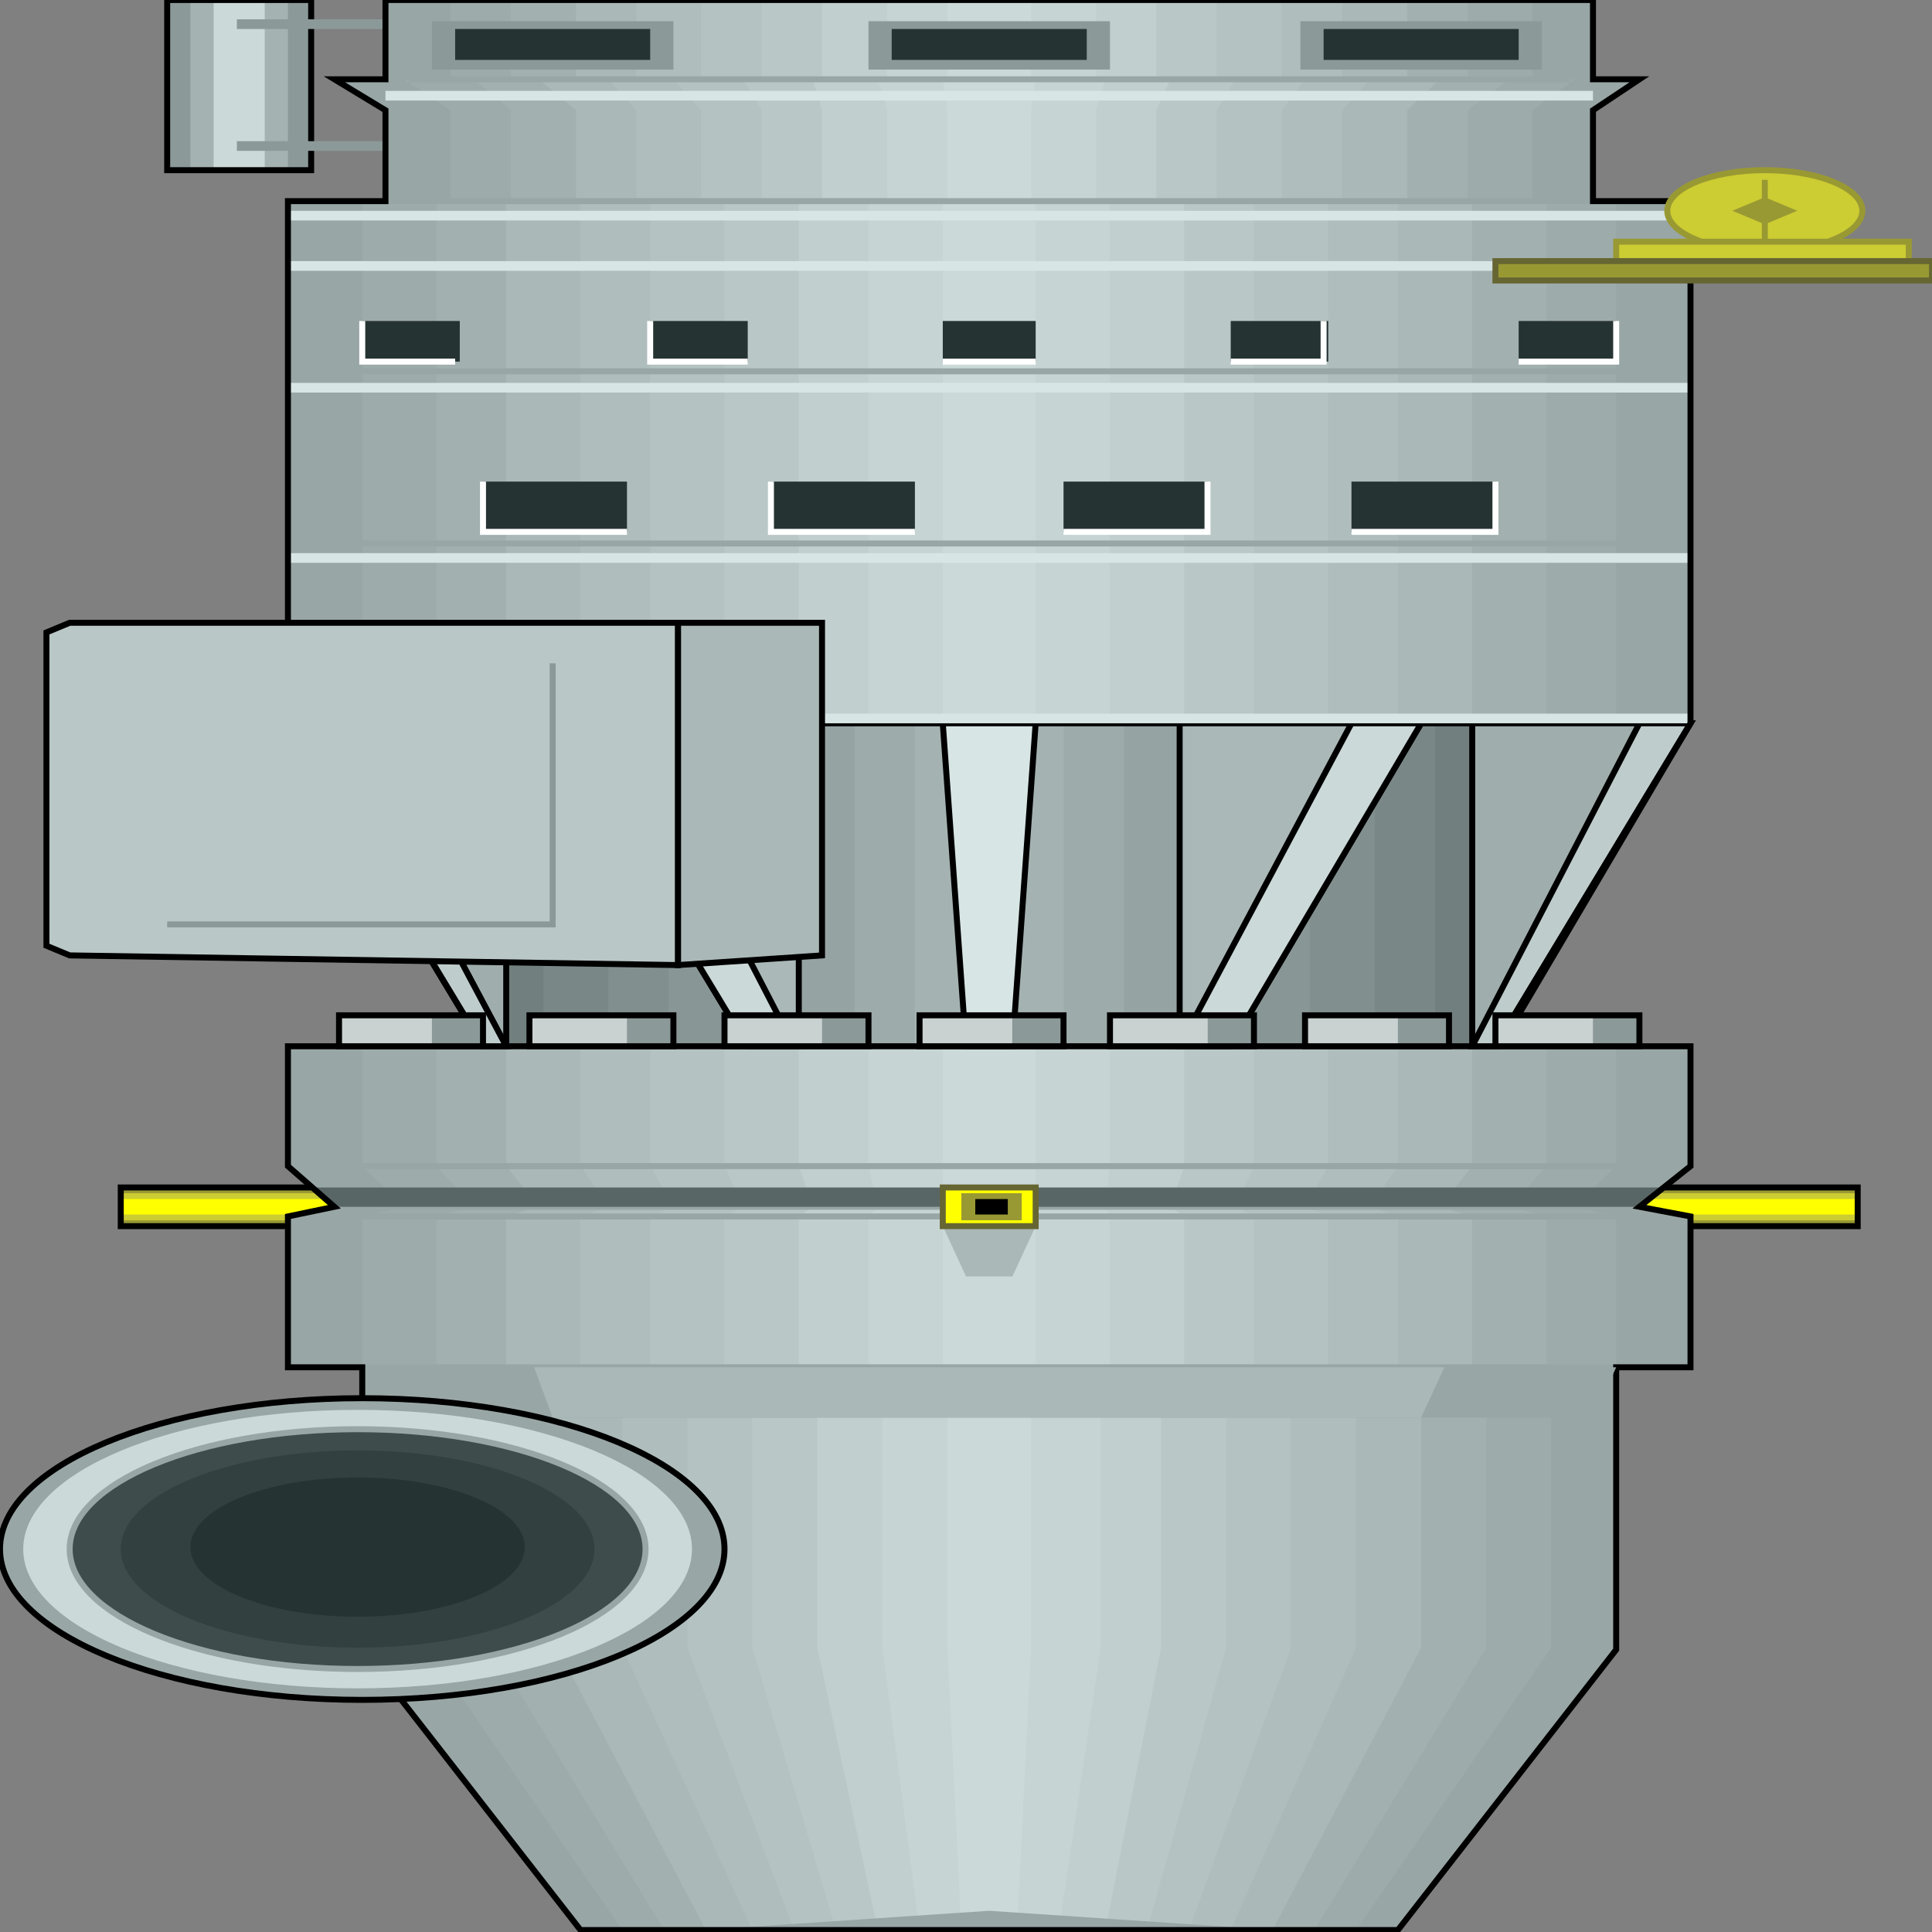 <svg width="150" height="150" viewBox="0 0 150 150" fill="none" xmlns="http://www.w3.org/2000/svg">
<rect x="0" y="0" width="150" height="150" fill="#808080" stroke="none"/>
<g clip-path="url(#clip0_2109_213945)">
<path d="M144.231 95.198V92.195H9.375V95.198H144.231Z" fill="#999933"/>
<path d="M144.231 94.743V92.641H9.375V94.743H144.231Z" fill="#CCCC33"/>
<path d="M144.231 94.295V93.094H9.375V94.295H144.231Z" fill="#FFFF00"/>
<path d="M144.231 95.198V92.195H9.375V95.198H144.231Z" stroke="black" stroke-width="0.465"/>
<path d="M29.928 0V6.156H25.961L29.928 8.559V15.616H22.355V56.156L37.5 81.231H22.355V90.54L25.961 93.694L22.355 94.444V106.156H28.125V128.078L45.072 149.85H108.533L125.48 128.078V106.156H131.25V94.444L127.283 93.694L131.25 90.54V81.231H116.105L131.25 56.156V15.616H123.678V8.559L127.283 6.156H123.678V0H29.928Z" fill="#99A6A6"/>
<path d="M34.976 0V6.156H31.37L34.976 8.559V15.466H28.125V56.156L41.466 81.081H28.125V90.54L31.37 93.694L28.125 94.444V106.156H33.173V127.928L48.317 149.85H105.288L120.433 127.928V106.156H125.481V94.444L122.236 93.694L125.481 90.54V81.081H112.139L125.481 56.156V15.466H118.99V8.559L122.236 6.156H118.99V0H34.976Z" fill="#9EABAB"/>
<path d="M39.664 0V6.156H36.779L39.664 8.559V15.466H33.895V56.156L45.794 81.081H33.895V90.54L36.779 93.694L33.895 94.444V106.156H38.221V127.928L51.563 149.85H102.044L115.385 127.928V106.156H120.072V94.444L117.188 93.694L120.072 90.54V81.081H108.173L120.072 56.156V15.466H113.943V8.559L117.188 6.156H113.943V0H39.664Z" fill="#A3B0B0"/>
<path d="M44.711 0V6.156H41.827L44.711 8.559V15.466H39.303V56.156L49.76 81.081H39.303V90.54L41.827 93.694L39.303 94.444V106.156H43.269V127.928L54.807 149.85H98.798L110.336 127.928V106.156H114.303V94.444L111.779 93.694L114.303 90.54V81.081H103.846L114.303 56.156V15.466H109.255V8.559L111.779 6.156H109.255V0H44.711Z" fill="#ABB8B8"/>
<path d="M49.399 0V6.156H47.236L49.399 8.559V15.466H45.072V56.156L53.726 81.081H45.072V90.54L47.236 93.694L45.072 94.444V106.156H48.318V127.928L58.414 149.85H95.553L105.289 127.928V106.156H108.534V94.444L106.37 93.694L108.534 90.54V81.081H99.88L108.534 56.156V15.466H104.207V8.559L106.37 6.156H104.207V0H49.399Z" fill="#B0BDBD"/>
<path d="M54.447 0V6.156H52.283L54.447 8.559V15.466H50.48V56.156L58.053 81.081H50.48V90.54L52.283 93.694L50.48 94.444V106.156H53.365V127.928L61.658 149.85H92.307L100.24 127.928V106.156H103.125V94.444L101.322 93.694L103.125 90.54V81.081H95.913L103.125 56.156V15.466H99.519V8.559L101.322 6.156H99.519V0H54.447Z" fill="#B5C2C2"/>
<path d="M59.135 0V6.156H57.692L59.135 8.559V15.466H56.25V56.156L62.019 81.081H56.25V90.54L57.692 93.694L56.25 94.444V106.156H58.413V127.928L64.904 149.85H89.062L95.192 127.928V106.156H97.356V94.444L95.913 93.694L97.356 90.54V81.081H91.587L97.356 56.156V15.466H94.471V8.559L95.913 6.156H94.471V0H59.135Z" fill="#BAC7C7"/>
<path d="M63.822 0V6.156H63.101L63.822 8.559V15.466H62.02V56.156L65.986 81.081H62.02V90.54L63.101 93.694L62.02 94.444V106.156H63.462V127.928L68.149 149.85H85.818L90.144 127.928V106.156H91.947V94.444L90.866 93.694L91.947 90.54V81.081H87.621L91.947 56.156V15.466H89.784V8.559L90.866 6.156H89.784V0H63.822Z" fill="#C2CFCF"/>
<path d="M68.87 0V6.156H68.149L68.87 8.559V15.466H67.428V56.156L70.312 81.081H67.428V90.54L68.149 93.694L67.428 94.444V106.156H68.51V127.928L71.394 149.85H82.211L85.457 127.928V106.156H86.178V94.444L85.817 93.694L86.178 90.54V81.081H83.654L86.178 56.156V15.466H85.096V8.559L85.817 6.156H85.096V0H68.87Z" fill="#C7D4D4"/>
<path d="M73.558 0V6.156H73.197L73.558 8.559V15.616H73.197V56.156L74.279 81.231H73.197V106.156H73.558V128.078L74.64 149.85H78.966L80.048 128.078V106.156H80.409V81.231H79.327L80.409 56.156V15.616H80.048V8.559L80.409 6.156H80.048V0H73.558Z" fill="#CCD9D9"/>
<path d="M37.5 81.231V56.156H116.106V81.231H37.5Z" fill="#727F7F"/>
<path d="M42.188 81.081V56.156H111.418V81.081H42.188Z" fill="#7A8787"/>
<path d="M47.235 81.081V56.156H106.731V81.081H47.235Z" fill="#828F8F"/>
<path d="M51.923 81.081V56.156H101.682V81.081H51.923Z" fill="#899696"/>
<path d="M56.971 81.081V56.156H96.995V81.081H56.971Z" fill="#8F9C9C"/>
<path d="M61.658 81.081V56.156H91.947V81.081H61.658Z" fill="#96A3A3"/>
<path d="M66.346 81.081V56.156H87.259V81.081H66.346Z" fill="#9EABAB"/>
<path d="M71.033 81.231V56.156H82.572V81.231H71.033Z" fill="#A5B2B2"/>
<path d="M37.5 81.231V56.156H116.106V81.231H37.5Z" stroke="black" stroke-width="0.465"/>
<path d="M116.466 81.231L131.25 56.156H114.303V81.231H116.466Z" fill="#A0ADAD" stroke="black" stroke-width="0.465"/>
<path d="M37.5 81.231L22.355 56.156H39.303V81.231H37.5Z" fill="#A0ADAD" stroke="black" stroke-width="0.465"/>
<path d="M95.553 81.231L110.337 56.156H91.587V81.231H95.553Z" fill="#ABB8B8" stroke="black" stroke-width="0.465"/>
<path d="M58.052 81.231L42.908 56.156H62.019V81.231H58.052Z" fill="#ABB8B8" stroke="black" stroke-width="0.465"/>
<path d="M39.303 81.231L25.962 56.156" stroke="black" stroke-width="0.465"/>
<path d="M73.197 56.156H80.409L78.606 81.231H75L73.197 56.156Z" fill="#D8E5E5" stroke="black" stroke-width="0.465"/>
<path d="M61.658 81.231L48.677 56.156H42.908L58.052 81.231H61.658Z" fill="#CCD9D9" stroke="black" stroke-width="0.465"/>
<path d="M91.587 81.231L104.928 56.156H110.337L95.553 81.231H91.587Z" fill="#CCD9D9" stroke="black" stroke-width="0.465"/>
<path d="M114.303 81.231L127.284 56.156H131.25L116.106 81.231H114.303Z" fill="#BFCCCC" stroke="black" stroke-width="0.465"/>
<path d="M39.303 81.231L25.961 56.156H22.355L37.5 81.231H39.303Z" fill="#BFCCCC" stroke="black" stroke-width="0.465"/>
<path d="M25.962 93.695H127.284" stroke="#99A6A6" stroke-width="0.465"/>
<path d="M131.25 94.445H22.355" stroke="#99A6A6" stroke-width="0.465"/>
<path d="M28.125 106.156H125.481" stroke="#99A6A6" stroke-width="0.465"/>
<path d="M131.25 90.539H22.355" stroke="#99A6A6" stroke-width="0.465"/>
<path d="M29.928 15.617H123.678" stroke="#99A6A6" stroke-width="0.465"/>
<path d="M31.73 6.156H121.875" stroke="#99A6A6" stroke-width="0.465"/>
<path d="M22.355 28.828H131.25" stroke="#99A6A6" stroke-width="0.465"/>
<path d="M131.25 42.195H22.355" stroke="#99A6A6" stroke-width="0.465"/>
<path d="M54.447 149.853L76.803 148.352L99.159 149.853H54.447Z" fill="#99A6A6"/>
<path d="M24.158 0H12.98V13.213H24.158V0Z" fill="#8C9999"/>
<path d="M22.355 0H14.783V13.213H22.355V0Z" fill="#A5B2B2"/>
<path d="M20.553 0H16.587V13.213H20.553V0Z" fill="#CCD9D9"/>
<path d="M24.158 0H12.98V13.213H24.158V0Z" stroke="black" stroke-width="0.465"/>
<path d="M29.928 10.961H18.39V11.712H29.928V10.961Z" fill="#8C9999"/>
<path d="M29.928 1.5H18.39V2.251H29.928V1.5Z" fill="#8C9999"/>
<path d="M33.533 1.648H52.283V5.402H33.533V1.648Z" fill="#8C9999"/>
<path d="M67.428 1.648H86.178V5.402H67.428V1.648Z" fill="#8C9999"/>
<path d="M100.962 1.648H119.712V5.402H100.962V1.648Z" fill="#8C9999"/>
<path d="M58.053 24.922H50.48V28.075H58.053V24.922Z" fill="#263333"/>
<path d="M35.697 24.922H28.125V28.075H35.697V24.922Z" fill="#263333"/>
<path d="M37.5 37.391H48.678V41.294H37.5V37.391Z" fill="#263333"/>
<path d="M59.855 37.391H71.033V41.294H59.855V37.391Z" fill="#263333"/>
<path d="M82.572 37.391H93.75V41.294H82.572V37.391Z" fill="#263333"/>
<path d="M73.197 24.922H80.409V28.075H73.197V24.922Z" fill="#263333"/>
<path d="M95.553 24.922H103.125V28.075H95.553V24.922Z" fill="#263333"/>
<path d="M117.908 24.922H125.48V28.075H117.908V24.922Z" fill="#263333"/>
<path d="M104.928 37.391H116.106V41.294H104.928V37.391Z" fill="#263333"/>
<path d="M58.053 28.075H50.48V24.922" stroke="white" stroke-width="0.465"/>
<path d="M35.337 28.075H28.125V24.922" stroke="white" stroke-width="0.465"/>
<path d="M73.197 28.078H80.409" stroke="white" stroke-width="0.465"/>
<path d="M95.553 28.075H102.764V24.922" stroke="white" stroke-width="0.465"/>
<path d="M117.908 28.075H125.48V24.922" stroke="white" stroke-width="0.465"/>
<path d="M71.033 41.294H59.855V37.391" stroke="white" stroke-width="0.465"/>
<path d="M48.678 41.294H37.5V37.391" stroke="white" stroke-width="0.465"/>
<path d="M82.572 41.294H93.75V37.391" stroke="white" stroke-width="0.465"/>
<path d="M104.928 41.294H116.106V37.391" stroke="white" stroke-width="0.465"/>
<path d="M102.765 2.25H117.909V4.652H102.765V2.25Z" fill="#263333"/>
<path d="M69.231 2.25H84.375V4.652H69.231V2.25Z" fill="#263333"/>
<path d="M35.337 2.25H50.481V4.652H35.337V2.25Z" fill="#263333"/>
<path d="M25.961 93.697H127.283L129.447 92.195H24.158L25.961 93.697Z" fill="#596666"/>
<path d="M80.409 95.195L78.606 99.099H75L73.197 95.195H80.409Z" fill="#ABB8B8"/>
<path d="M80.409 95.198V92.195H73.197V95.198H80.409Z" fill="#FFFF00"/>
<path d="M79.327 94.743V92.641H74.64V94.743H79.327Z" fill="#999933"/>
<path d="M78.245 94.295V93.094H75.721V94.295H78.245Z" fill="black"/>
<path d="M80.409 95.198V92.195H73.197V95.198H80.409Z" stroke="#666633" stroke-width="0.465"/>
<path d="M29.928 7.055H123.678V7.805H29.928V7.055Z" fill="#D8E5E5"/>
<path d="M22.355 16.367H131.25V17.118H22.355V16.367Z" fill="#D8E5E5"/>
<path d="M22.355 20.273H131.25V21.024H22.355V20.273Z" fill="#D8E5E5"/>
<path d="M22.355 29.727H131.25V30.477H22.355V29.727Z" fill="#D8E5E5"/>
<path d="M22.355 42.945H131.25V43.696H22.355V42.945Z" fill="#D8E5E5"/>
<path d="M22.355 55.406H131.25V56.157H22.355V55.406Z" fill="#D8E5E5"/>
<path d="M29.928 0V6.156H25.961L29.928 8.559V15.616H22.355V56.156L37.5 81.231H22.355V90.54L25.961 93.694L22.355 94.444V106.156H28.125V128.078L45.072 149.85H108.533L125.48 128.078V106.156H131.25V94.444L127.283 93.694L131.25 90.54V81.231H116.105L131.25 56.156V15.616H123.678V8.559L127.283 6.156H123.678V0H29.928Z" stroke="black" stroke-width="0.465"/>
<path d="M137.019 19.517C141.201 19.517 144.591 18.105 144.591 16.364C144.591 14.623 141.201 13.211 137.019 13.211C132.837 13.211 129.447 14.623 129.447 16.364C129.447 18.105 132.837 19.517 137.019 19.517Z" fill="#CCCC33" stroke="#999933" stroke-width="0.465"/>
<path d="M148.197 18.766H125.48V20.267H148.197V18.766Z" fill="#CCCC33" stroke="#999933" stroke-width="0.465"/>
<path d="M150 20.273H116.105V21.775H150V20.273Z" fill="#999933" stroke="#666633" stroke-width="0.465"/>
<path d="M137.019 15.312L134.495 16.364L137.019 17.415L139.543 16.364L137.019 15.312Z" fill="#999933"/>
<path d="M137.02 18.766V13.961" stroke="#999933" stroke-width="0.465"/>
<path d="M3.605 49.102L5.408 48.352H52.644V74.928L5.408 74.177L3.605 73.427V49.102Z" fill="#BAC7C7" stroke="black" stroke-width="0.465"/>
<path d="M52.645 48.352H63.822V74.177L52.645 74.928V48.352Z" fill="#ABB8B8" stroke="black" stroke-width="0.465"/>
<path d="M12.98 71.77H42.908V51.5" stroke="#8C9999" stroke-width="0.465"/>
<path d="M127.284 81.231H123.678V78.828H127.284V81.231Z" fill="#8C9999"/>
<path d="M112.5 81.231H108.533V78.828H112.5V81.231Z" fill="#8C9999"/>
<path d="M97.356 81.231H93.75V78.828H97.356V81.231Z" fill="#8C9999"/>
<path d="M82.572 81.231H78.606V78.828H82.572V81.231Z" fill="#8C9999"/>
<path d="M67.428 81.231H63.822V78.828H67.428V81.231Z" fill="#8C9999"/>
<path d="M52.283 81.231H48.678V78.828H52.283V81.231Z" fill="#8C9999"/>
<path d="M37.499 81.231H33.533V78.828H37.499V81.231Z" fill="#8C9999"/>
<path d="M26.322 81.231H33.534V78.828H26.322V81.231Z" fill="#C9D1D1"/>
<path d="M41.105 81.231H48.678V78.828H41.105V81.231Z" fill="#C9D1D1"/>
<path d="M56.25 81.231H63.822V78.828H56.25V81.231Z" fill="#C9D1D1"/>
<path d="M71.394 81.231H78.606V78.828H71.394V81.231Z" fill="#C9D1D1"/>
<path d="M86.178 81.231H93.75V78.828H86.178V81.231Z" fill="#C9D1D1"/>
<path d="M101.322 81.231H108.534V78.828H101.322V81.231Z" fill="#C9D1D1"/>
<path d="M116.105 81.231H123.678V78.828H116.105V81.231Z" fill="#C9D1D1"/>
<path d="M26.322 81.231H37.5V78.828H26.322V81.231Z" stroke="black" stroke-width="0.465"/>
<path d="M41.105 81.231H52.283V78.828H41.105V81.231Z" stroke="black" stroke-width="0.465"/>
<path d="M56.25 81.231H67.428V78.828H56.25V81.231Z" stroke="black" stroke-width="0.465"/>
<path d="M71.394 81.231H82.572V78.828H71.394V81.231Z" stroke="black" stroke-width="0.465"/>
<path d="M86.178 81.231H97.356V78.828H86.178V81.231Z" stroke="black" stroke-width="0.465"/>
<path d="M101.322 81.231H112.5V78.828H101.322V81.231Z" stroke="black" stroke-width="0.465"/>
<path d="M116.105 81.231H127.283V78.828H116.105V81.231Z" stroke="black" stroke-width="0.465"/>
<path d="M125.481 106.156L123.678 110.06H31.37L29.928 106.156H125.481Z" fill="#99A6A6"/>
<path d="M112.14 106.156L110.337 110.06H42.909L41.467 106.156H112.14Z" fill="#ABB8B8"/>
<path d="M28.125 131.978C43.658 131.978 56.25 126.735 56.25 120.266C56.25 113.798 43.658 108.555 28.125 108.555C12.592 108.555 0 113.798 0 120.266C0 126.735 12.592 131.978 28.125 131.978Z" fill="#99A6A6" stroke="black" stroke-width="0.465"/>
<path d="M27.764 131.083C42.102 131.083 53.726 126.242 53.726 120.272C53.726 114.301 42.102 109.461 27.764 109.461C13.426 109.461 1.803 114.301 1.803 120.272C1.803 126.242 13.426 131.083 27.764 131.083Z" fill="#CCD9D9"/>
<path d="M27.764 129.58C40.111 129.58 50.12 125.412 50.12 120.27C50.12 115.129 40.111 110.961 27.764 110.961C15.417 110.961 5.408 115.129 5.408 120.27C5.408 125.412 15.417 129.58 27.764 129.58Z" fill="#3F4C4C" stroke="#99A6A6" stroke-width="0.465"/>
<path d="M27.764 127.925C37.921 127.925 46.154 124.496 46.154 120.267C46.154 116.038 37.921 112.609 27.764 112.609C17.608 112.609 9.375 116.038 9.375 120.267C9.375 124.496 17.608 127.925 27.764 127.925Z" fill="#334040"/>
<path d="M27.764 125.522C34.933 125.522 40.745 123.102 40.745 120.116C40.745 117.131 34.933 114.711 27.764 114.711C20.595 114.711 14.783 117.131 14.783 120.116C14.783 123.102 20.595 125.522 27.764 125.522Z" fill="#263333"/>
</g>
<defs>
<clipPath id="clip0_2109_213945">
<rect width="150" height="150" fill="white"/>
</clipPath>
</defs>
</svg>
